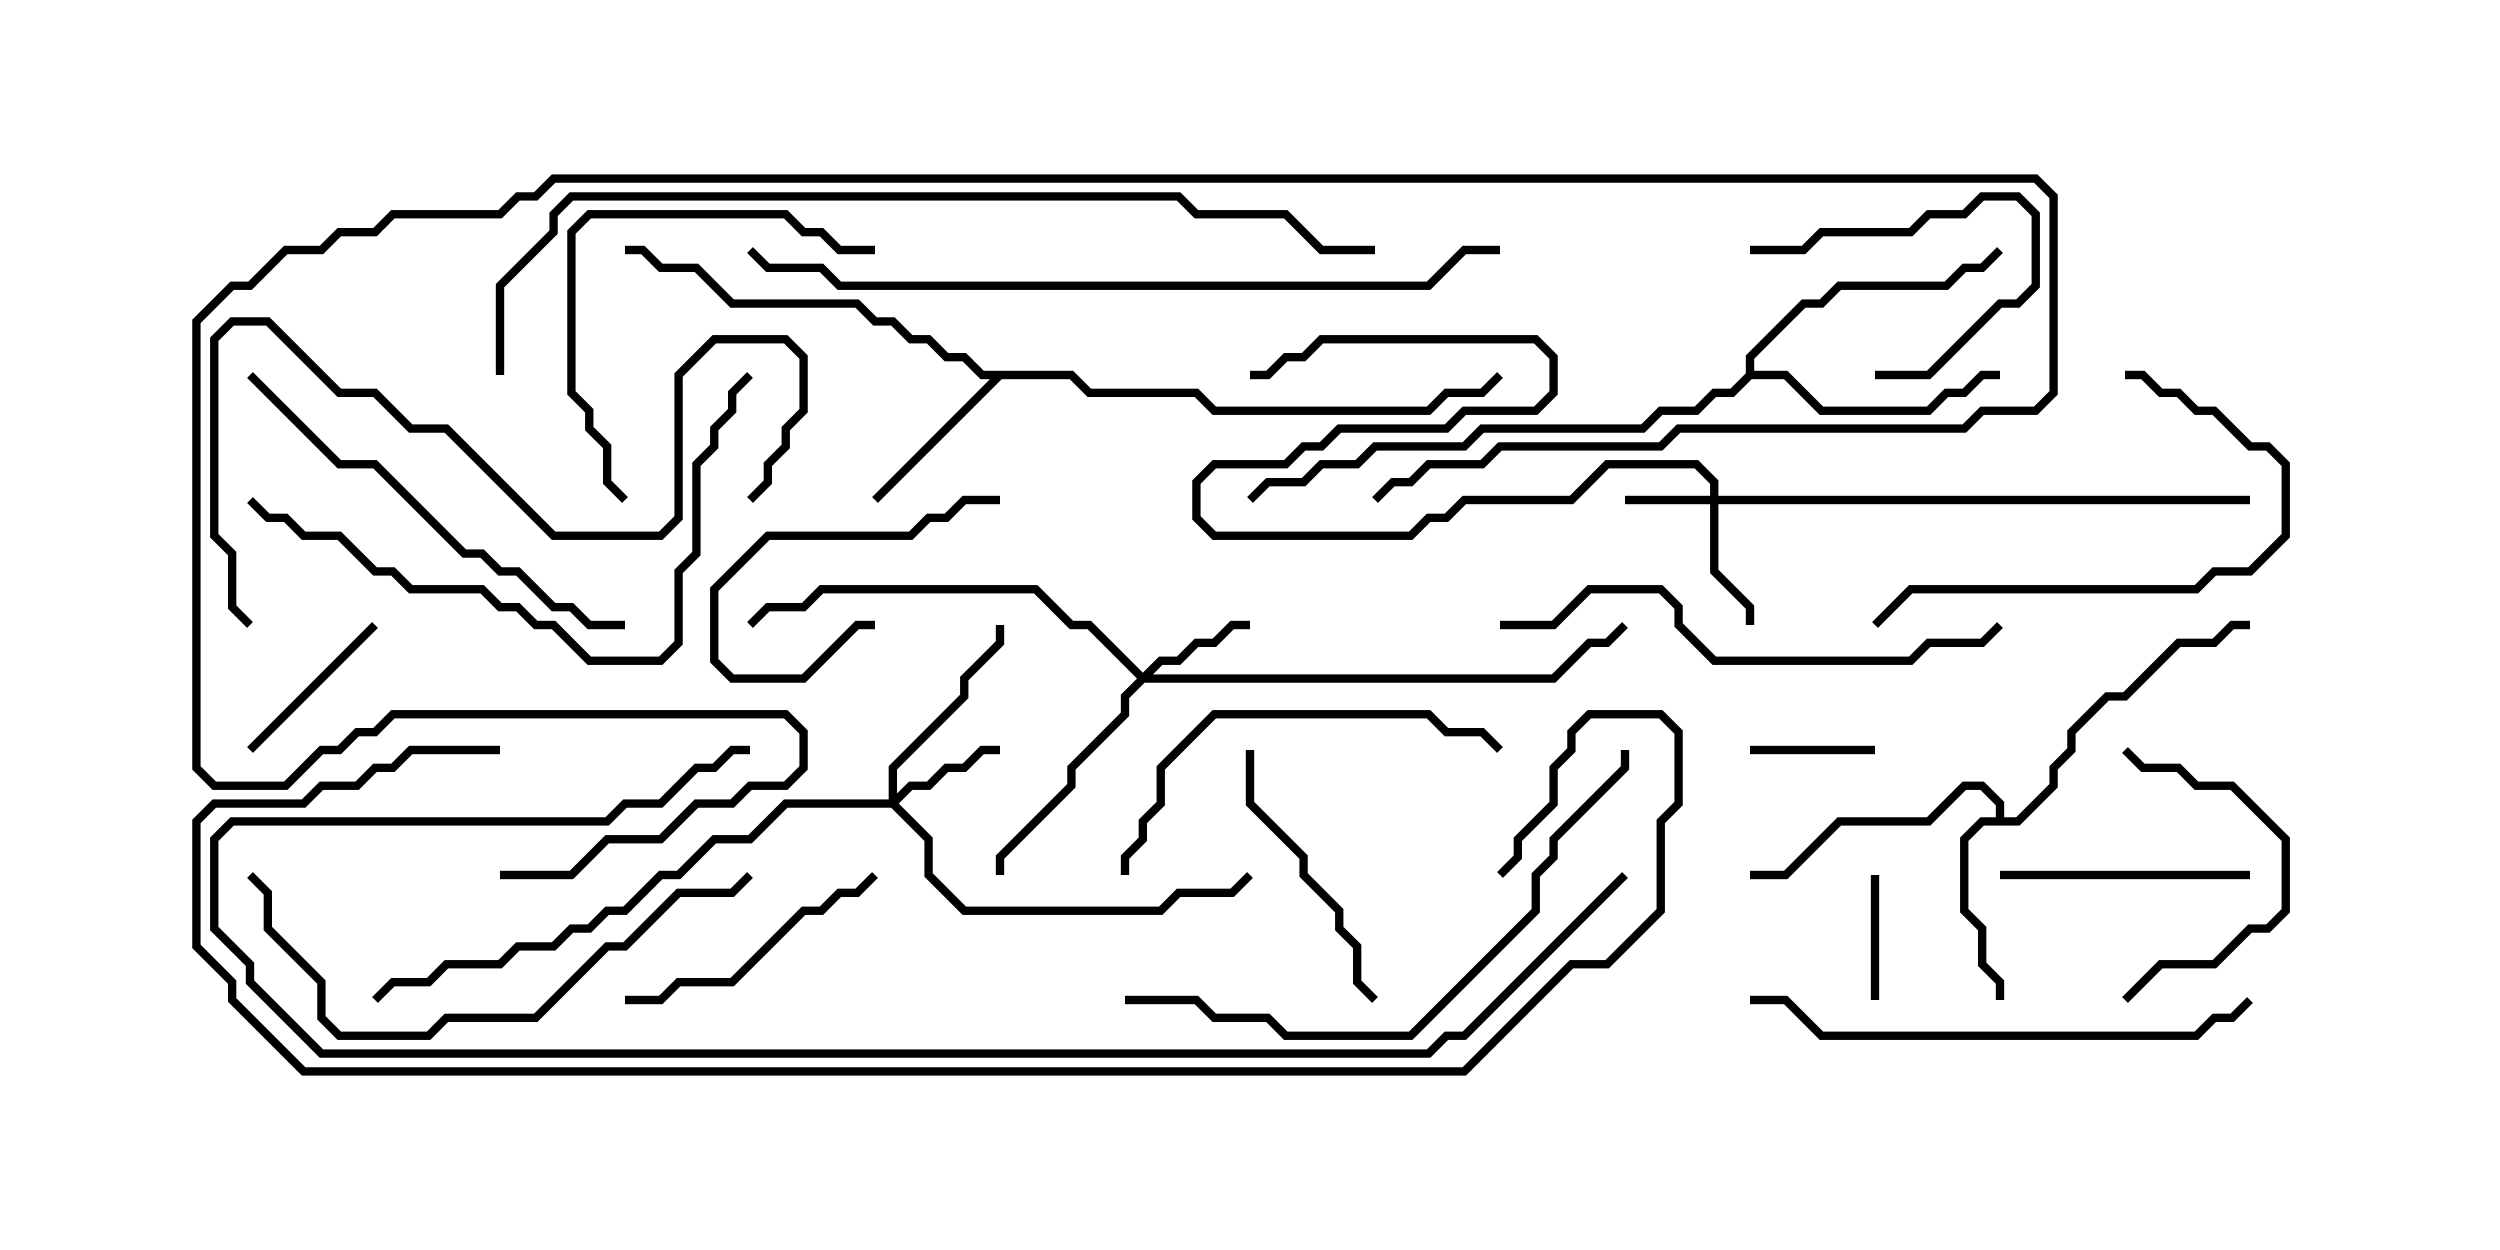 <svg version="1.1" width="30" height="15" xmlns="http://www.w3.org/2000/svg"><path d="M12.878,4.45L13.092,4.664L14.378,4.664L14.592,4.879L17.122,4.879L17.336,4.664L17.765,4.664L17.965,4.465L18.035,4.535L17.806,4.764L17.378,4.764L17.164,4.979L14.551,4.979L14.336,4.764L13.051,4.764L12.836,4.55L12.021,4.55L10.535,6.035L10.465,5.965L11.879,4.55L11.765,4.55L11.551,4.336L11.336,4.336L11.122,4.121L10.908,4.121L10.694,3.907L10.479,3.907L10.265,3.693L8.765,3.693L8.336,3.264L7.908,3.264L7.694,3.05L7.5,3.05L7.5,2.95L7.735,2.95L7.949,3.164L8.378,3.164L8.806,3.593L10.306,3.593L10.521,3.807L10.735,3.807L10.949,4.021L11.164,4.021L11.378,4.236L11.592,4.236L11.806,4.45z" stroke="none"/><path d="M23.95,9.807L23.95,9.664L23.765,9.479L23.592,9.479L23.164,9.907L22.092,9.907L21.449,10.55L21,10.55L21,10.45L21.408,10.45L22.051,9.807L23.122,9.807L23.551,9.379L23.806,9.379L24.05,9.622L24.05,9.807L24.194,9.807L24.593,9.408L24.593,9.194L24.807,8.979L24.807,8.765L25.265,8.307L25.479,8.307L26.122,7.664L26.551,7.664L26.765,7.45L27,7.45L27,7.55L26.806,7.55L26.592,7.764L26.164,7.764L25.521,8.407L25.306,8.407L24.907,8.806L24.907,9.021L24.693,9.235L24.693,9.449L24.235,9.907L23.806,9.907L23.621,10.092L23.621,10.908L23.836,11.122L23.836,11.551L24.05,11.765L24.05,12L23.95,12L23.95,11.806L23.736,11.592L23.736,11.164L23.521,10.949L23.521,10.051L23.765,9.807z" stroke="none"/><path d="M20.95,4.479L20.95,4.265L21.622,3.593L21.836,3.593L22.051,3.379L23.336,3.379L23.551,3.164L23.765,3.164L23.965,2.965L24.035,3.035L23.806,3.264L23.592,3.264L23.378,3.479L22.092,3.479L21.878,3.693L21.664,3.693L21.05,4.306L21.05,4.45L21.449,4.45L21.878,4.879L23.122,4.879L23.336,4.664L23.551,4.664L23.765,4.45L24,4.45L24,4.55L23.806,4.55L23.592,4.764L23.378,4.764L23.164,4.979L21.836,4.979L21.408,4.55L21.021,4.55L20.806,4.764L20.592,4.764L20.378,4.979L19.949,4.979L19.735,5.193L17.806,5.193L17.592,5.407L16.521,5.407L16.306,5.621L15.878,5.621L15.664,5.836L15.235,5.836L15.035,6.035L14.965,5.965L15.194,5.736L15.622,5.736L15.836,5.521L16.265,5.521L16.479,5.307L17.551,5.307L17.765,5.093L19.694,5.093L19.908,4.879L20.336,4.879L20.551,4.664L20.765,4.664z" stroke="none"/><path d="M20.521,5.95L20.521,5.806L20.336,5.621L19.306,5.621L18.878,6.05L17.592,6.05L17.378,6.264L17.164,6.264L16.949,6.479L14.551,6.479L14.307,6.235L14.307,5.765L14.551,5.521L15.408,5.521L15.622,5.307L15.836,5.307L16.051,5.093L17.336,5.093L17.551,4.879L18.408,4.879L18.593,4.694L18.593,4.306L18.408,4.121L15.878,4.121L15.664,4.336L15.449,4.336L15.235,4.55L15,4.55L15,4.45L15.194,4.45L15.408,4.236L15.622,4.236L15.836,4.021L18.449,4.021L18.693,4.265L18.693,4.735L18.449,4.979L17.592,4.979L17.378,5.193L16.092,5.193L15.878,5.407L15.664,5.407L15.449,5.621L14.592,5.621L14.407,5.806L14.407,6.194L14.592,6.379L16.908,6.379L17.122,6.164L17.336,6.164L17.551,5.95L18.836,5.95L19.265,5.521L20.378,5.521L20.621,5.765L20.621,5.95L27,5.95L27,6.05L20.621,6.05L20.621,6.836L21.05,7.265L21.05,7.5L20.95,7.5L20.95,7.306L20.521,6.878L20.521,6.05L19.5,6.05L19.5,5.95z" stroke="none"/><path d="M13.714,8.072L13.908,7.879L14.122,7.879L14.336,7.664L14.551,7.664L14.765,7.45L15,7.45L15,7.55L14.806,7.55L14.592,7.764L14.378,7.764L14.164,7.979L13.949,7.979L13.835,8.093L18.622,8.093L19.051,7.664L19.265,7.664L19.465,7.465L19.535,7.535L19.306,7.764L19.092,7.764L18.664,8.193L13.735,8.193L13.55,8.378L13.55,8.592L12.907,9.235L12.907,9.449L12.05,10.306L12.05,10.5L11.95,10.5L11.95,10.265L12.807,9.408L12.807,9.194L13.45,8.551L13.45,8.336L13.644,8.143L13.051,7.55L12.836,7.55L12.408,7.121L9.878,7.121L9.664,7.336L9.235,7.336L9.035,7.535L8.965,7.465L9.194,7.236L9.622,7.236L9.836,7.021L12.449,7.021L12.878,7.45L13.092,7.45z" stroke="none"/><path d="M10.664,9.593L10.664,9.194L11.521,8.336L11.521,8.122L11.95,7.694L11.95,7.5L12.05,7.5L12.05,7.735L11.621,8.164L11.621,8.378L10.764,9.235L10.764,9.522L10.908,9.379L11.122,9.379L11.336,9.164L11.551,9.164L11.765,8.95L12,8.95L12,9.05L11.806,9.05L11.592,9.264L11.378,9.264L11.164,9.479L10.949,9.479L10.785,9.643L11.193,10.051L11.193,10.479L11.592,10.879L13.908,10.879L14.122,10.664L14.765,10.664L14.965,10.465L15.035,10.535L14.806,10.764L14.164,10.764L13.949,10.979L11.551,10.979L11.093,10.521L11.093,10.092L10.694,9.693L9.449,9.693L9.021,10.121L8.592,10.121L8.164,10.55L7.949,10.55L7.521,10.979L7.306,10.979L7.092,11.193L6.878,11.193L6.664,11.407L6.235,11.407L6.021,11.621L5.378,11.621L5.164,11.836L4.735,11.836L4.535,12.035L4.465,11.965L4.694,11.736L5.122,11.736L5.336,11.521L5.979,11.521L6.194,11.307L6.622,11.307L6.836,11.093L7.051,11.093L7.265,10.879L7.479,10.879L7.908,10.45L8.122,10.45L8.551,10.021L8.979,10.021L9.408,9.593z" stroke="none"/><path d="M22.5,8.95L22.5,9.05L21,9.05L21,8.95z" stroke="none"/><path d="M22.55,12L22.45,12L22.45,10.5L22.55,10.5z" stroke="none"/><path d="M3.035,9.035L2.965,8.965L4.465,7.465L4.535,7.535z" stroke="none"/><path d="M12,5.95L12,6.05L11.592,6.05L11.378,6.264L11.164,6.264L10.949,6.479L9.235,6.479L8.621,7.092L8.621,7.908L8.806,8.093L9.622,8.093L10.265,7.45L10.5,7.45L10.5,7.55L10.306,7.55L9.664,8.193L8.765,8.193L8.521,7.949L8.521,7.051L9.194,6.379L10.908,6.379L11.122,6.164L11.336,6.164L11.551,5.95z" stroke="none"/><path d="M22.5,4.55L22.5,4.45L23.122,4.45L23.979,3.593L24.194,3.593L24.379,3.408L24.379,2.592L24.194,2.407L23.806,2.407L23.592,2.621L23.164,2.621L22.949,2.836L21.878,2.836L21.664,3.05L21,3.05L21,2.95L21.622,2.95L21.836,2.736L22.908,2.736L23.122,2.521L23.551,2.521L23.765,2.307L24.235,2.307L24.479,2.551L24.479,3.449L24.235,3.693L24.021,3.693L23.164,4.55z" stroke="none"/><path d="M27,10.45L27,10.55L24,10.55L24,10.45z" stroke="none"/><path d="M25.535,12.035L25.465,11.965L25.908,11.521L26.551,11.521L26.979,11.093L27.194,11.093L27.379,10.908L27.379,10.092L26.765,9.479L26.336,9.479L26.122,9.264L25.694,9.264L25.465,9.035L25.535,8.965L25.735,9.164L26.164,9.164L26.378,9.379L26.806,9.379L27.479,10.051L27.479,10.949L27.235,11.193L27.021,11.193L26.592,11.621L25.949,11.621z" stroke="none"/><path d="M10.465,10.465L10.535,10.535L10.306,10.764L10.092,10.764L9.878,10.979L9.664,10.979L8.806,11.836L8.164,11.836L7.949,12.05L7.5,12.05L7.5,11.95L7.908,11.95L8.122,11.736L8.765,11.736L9.622,10.879L9.836,10.879L10.051,10.664L10.265,10.664z" stroke="none"/><path d="M16.535,11.965L16.465,12.035L16.236,11.806L16.236,11.378L16.021,11.164L16.021,10.949L15.593,10.521L15.593,10.306L14.95,9.664L14.95,9L15.05,9L15.05,9.622L15.693,10.265L15.693,10.479L16.121,10.908L16.121,11.122L16.336,11.336L16.336,11.765z" stroke="none"/><path d="M10.5,2.95L10.5,3.05L10.051,3.05L9.836,2.836L9.622,2.836L9.408,2.621L7.092,2.621L6.907,2.806L6.907,4.694L7.121,4.908L7.121,5.122L7.336,5.336L7.336,5.765L7.535,5.965L7.465,6.035L7.236,5.806L7.236,5.378L7.021,5.164L7.021,4.949L6.807,4.735L6.807,2.765L7.051,2.521L9.449,2.521L9.664,2.736L9.878,2.736L10.092,2.95z" stroke="none"/><path d="M22.535,7.535L22.465,7.465L22.908,7.021L26.336,7.021L26.551,6.807L26.979,6.807L27.379,6.408L27.379,5.592L27.194,5.407L26.979,5.407L26.551,4.979L26.336,4.979L26.122,4.764L25.908,4.764L25.694,4.55L25.5,4.55L25.5,4.45L25.735,4.45L25.949,4.664L26.164,4.664L26.378,4.879L26.592,4.879L27.021,5.307L27.235,5.307L27.479,5.551L27.479,6.449L27.021,6.907L26.592,6.907L26.378,7.121L22.949,7.121z" stroke="none"/><path d="M13.55,10.5L13.45,10.5L13.45,10.265L13.664,10.051L13.664,9.836L13.879,9.622L13.879,9.194L14.551,8.521L17.164,8.521L17.378,8.736L17.806,8.736L18.035,8.965L17.965,9.035L17.765,8.836L17.336,8.836L17.122,8.621L14.592,8.621L13.979,9.235L13.979,9.664L13.764,9.878L13.764,10.092L13.55,10.306z" stroke="none"/><path d="M7.5,7.45L7.5,7.55L7.051,7.55L6.836,7.336L6.622,7.336L6.194,6.907L5.979,6.907L5.765,6.693L5.551,6.693L4.479,5.621L4.051,5.621L2.965,4.535L3.035,4.465L4.092,5.521L4.521,5.521L5.592,6.593L5.806,6.593L6.021,6.807L6.235,6.807L6.664,7.236L6.878,7.236L7.092,7.45z" stroke="none"/><path d="M8.965,10.465L9.035,10.535L8.806,10.764L8.164,10.764L7.521,11.407L7.306,11.407L6.449,12.264L5.378,12.264L5.164,12.479L4.051,12.479L3.807,12.235L3.807,11.806L3.164,11.164L3.164,10.735L2.965,10.535L3.035,10.465L3.264,10.694L3.264,11.122L3.907,11.765L3.907,12.194L4.092,12.379L5.122,12.379L5.336,12.164L6.408,12.164L7.265,11.307L7.479,11.307L8.122,10.664L8.765,10.664z" stroke="none"/><path d="M18,7.55L18,7.45L18.622,7.45L19.051,7.021L19.949,7.021L20.193,7.265L20.193,7.479L20.592,7.879L22.908,7.879L23.122,7.664L23.765,7.664L23.965,7.465L24.035,7.535L23.806,7.764L23.164,7.764L22.949,7.979L20.551,7.979L20.093,7.521L20.093,7.306L19.908,7.121L19.092,7.121L18.664,7.55z" stroke="none"/><path d="M21,12.05L21,11.95L21.449,11.95L21.878,12.379L26.336,12.379L26.551,12.164L26.765,12.164L26.965,11.965L27.035,12.035L26.806,12.264L26.592,12.264L26.378,12.479L21.836,12.479L21.408,12.05z" stroke="none"/><path d="M2.965,6.035L3.035,5.965L3.235,6.164L3.449,6.164L3.664,6.379L4.092,6.379L4.521,6.807L4.735,6.807L4.949,7.021L5.806,7.021L6.021,7.236L6.235,7.236L6.449,7.45L6.664,7.45L7.092,7.879L7.908,7.879L8.093,7.694L8.093,6.836L8.307,6.622L8.307,5.551L8.521,5.336L8.521,5.122L8.736,4.908L8.736,4.694L8.965,4.465L9.035,4.535L8.836,4.735L8.836,4.949L8.621,5.164L8.621,5.378L8.407,5.592L8.407,6.664L8.193,6.878L8.193,7.735L7.949,7.979L7.051,7.979L6.622,7.55L6.408,7.55L6.194,7.336L5.979,7.336L5.765,7.121L4.908,7.121L4.694,6.907L4.479,6.907L4.051,6.479L3.622,6.479L3.408,6.264L3.194,6.264z" stroke="none"/><path d="M3.035,7.465L2.965,7.535L2.736,7.306L2.736,6.664L2.521,6.449L2.521,4.051L2.765,3.807L3.235,3.807L4.092,4.664L4.521,4.664L4.949,5.093L5.378,5.093L6.664,6.379L7.908,6.379L8.093,6.194L8.093,4.479L8.551,4.021L9.449,4.021L9.693,4.265L9.693,4.949L9.479,5.164L9.479,5.378L9.264,5.592L9.264,5.806L9.035,6.035L8.965,5.965L9.164,5.765L9.164,5.551L9.379,5.336L9.379,5.122L9.593,4.908L9.593,4.306L9.408,4.121L8.592,4.121L8.193,4.521L8.193,6.235L7.949,6.479L6.622,6.479L5.336,5.193L4.908,5.193L4.479,4.764L4.051,4.764L3.194,3.907L2.806,3.907L2.621,4.092L2.621,6.408L2.836,6.622L2.836,7.265z" stroke="none"/><path d="M13.5,12.05L13.5,11.95L14.378,11.95L14.592,12.164L15.235,12.164L15.449,12.379L16.908,12.379L18.379,10.908L18.379,10.479L18.593,10.265L18.593,10.051L19.45,9.194L19.45,9L19.55,9L19.55,9.235L18.693,10.092L18.693,10.306L18.479,10.521L18.479,10.949L16.949,12.479L15.408,12.479L15.194,12.264L14.551,12.264L14.336,12.05z" stroke="none"/><path d="M18,2.95L18,3.05L17.592,3.05L17.164,3.479L10.051,3.479L9.836,3.264L9.194,3.264L8.965,3.035L9.035,2.965L9.235,3.164L9.878,3.164L10.092,3.379L17.122,3.379L17.551,2.95z" stroke="none"/><path d="M19.465,10.465L19.535,10.535L17.592,12.479L17.378,12.479L17.164,12.693L3.836,12.693L2.95,11.806L2.95,11.592L2.521,11.164L2.521,10.051L2.765,9.807L7.265,9.807L7.479,9.593L7.908,9.593L8.336,9.164L8.551,9.164L8.765,8.95L9,8.95L9,9.05L8.806,9.05L8.592,9.264L8.378,9.264L7.949,9.693L7.521,9.693L7.306,9.907L2.806,9.907L2.621,10.092L2.621,11.122L3.05,11.551L3.05,11.765L3.878,12.593L17.122,12.593L17.336,12.379L17.551,12.379z" stroke="none"/><path d="M6.05,4.5L5.95,4.5L5.95,3.408L6.593,2.765L6.593,2.551L6.836,2.307L14.164,2.307L14.378,2.521L15.449,2.521L15.878,2.95L16.5,2.95L16.5,3.05L15.836,3.05L15.408,2.621L14.336,2.621L14.122,2.407L6.878,2.407L6.693,2.592L6.693,2.806L6.05,3.449z" stroke="none"/><path d="M6,10.55L6,10.45L6.836,10.45L7.265,10.021L7.908,10.021L8.336,9.593L8.765,9.593L8.979,9.379L9.408,9.379L9.593,9.194L9.593,8.806L9.408,8.621L4.735,8.621L4.521,8.836L4.306,8.836L4.092,9.05L3.878,9.05L3.449,9.479L2.551,9.479L2.307,9.235L2.307,3.836L2.765,3.379L2.979,3.379L3.408,2.95L3.836,2.95L4.051,2.736L4.479,2.736L4.694,2.521L5.979,2.521L6.194,2.307L6.408,2.307L6.622,2.093L24.449,2.093L24.693,2.336L24.693,4.735L24.449,4.979L23.806,4.979L23.592,5.193L20.164,5.193L19.949,5.407L18.021,5.407L17.806,5.621L17.164,5.621L16.949,5.836L16.735,5.836L16.535,6.035L16.465,5.965L16.694,5.736L16.908,5.736L17.122,5.521L17.765,5.521L17.979,5.307L19.908,5.307L20.122,5.093L23.551,5.093L23.765,4.879L24.408,4.879L24.593,4.694L24.593,2.378L24.408,2.193L6.664,2.193L6.449,2.407L6.235,2.407L6.021,2.621L4.735,2.621L4.521,2.836L4.092,2.836L3.878,3.05L3.449,3.05L3.021,3.479L2.806,3.479L2.407,3.878L2.407,9.194L2.592,9.379L3.408,9.379L3.836,8.95L4.051,8.95L4.265,8.736L4.479,8.736L4.694,8.521L9.449,8.521L9.693,8.765L9.693,9.235L9.449,9.479L9.021,9.479L8.806,9.693L8.378,9.693L7.949,10.121L7.306,10.121L6.878,10.55z" stroke="none"/><path d="M6,8.95L6,9.05L4.949,9.05L4.735,9.264L4.521,9.264L4.306,9.479L3.878,9.479L3.664,9.693L2.592,9.693L2.407,9.878L2.407,11.336L2.836,11.765L2.836,11.979L3.664,12.807L17.551,12.807L18.836,11.521L19.265,11.521L19.879,10.908L19.879,9.836L20.093,9.622L20.093,8.806L19.908,8.621L19.092,8.621L18.907,8.806L18.907,9.021L18.693,9.235L18.693,9.664L18.264,10.092L18.264,10.306L18.035,10.535L17.965,10.465L18.164,10.265L18.164,10.051L18.593,9.622L18.593,9.194L18.807,8.979L18.807,8.765L19.051,8.521L19.949,8.521L20.193,8.765L20.193,9.664L19.979,9.878L19.979,10.949L19.306,11.621L18.878,11.621L17.592,12.907L3.622,12.907L2.736,12.021L2.736,11.806L2.307,11.378L2.307,9.836L2.551,9.593L3.622,9.593L3.836,9.379L4.265,9.379L4.479,9.164L4.694,9.164L4.908,8.95z" stroke="none"/></svg>